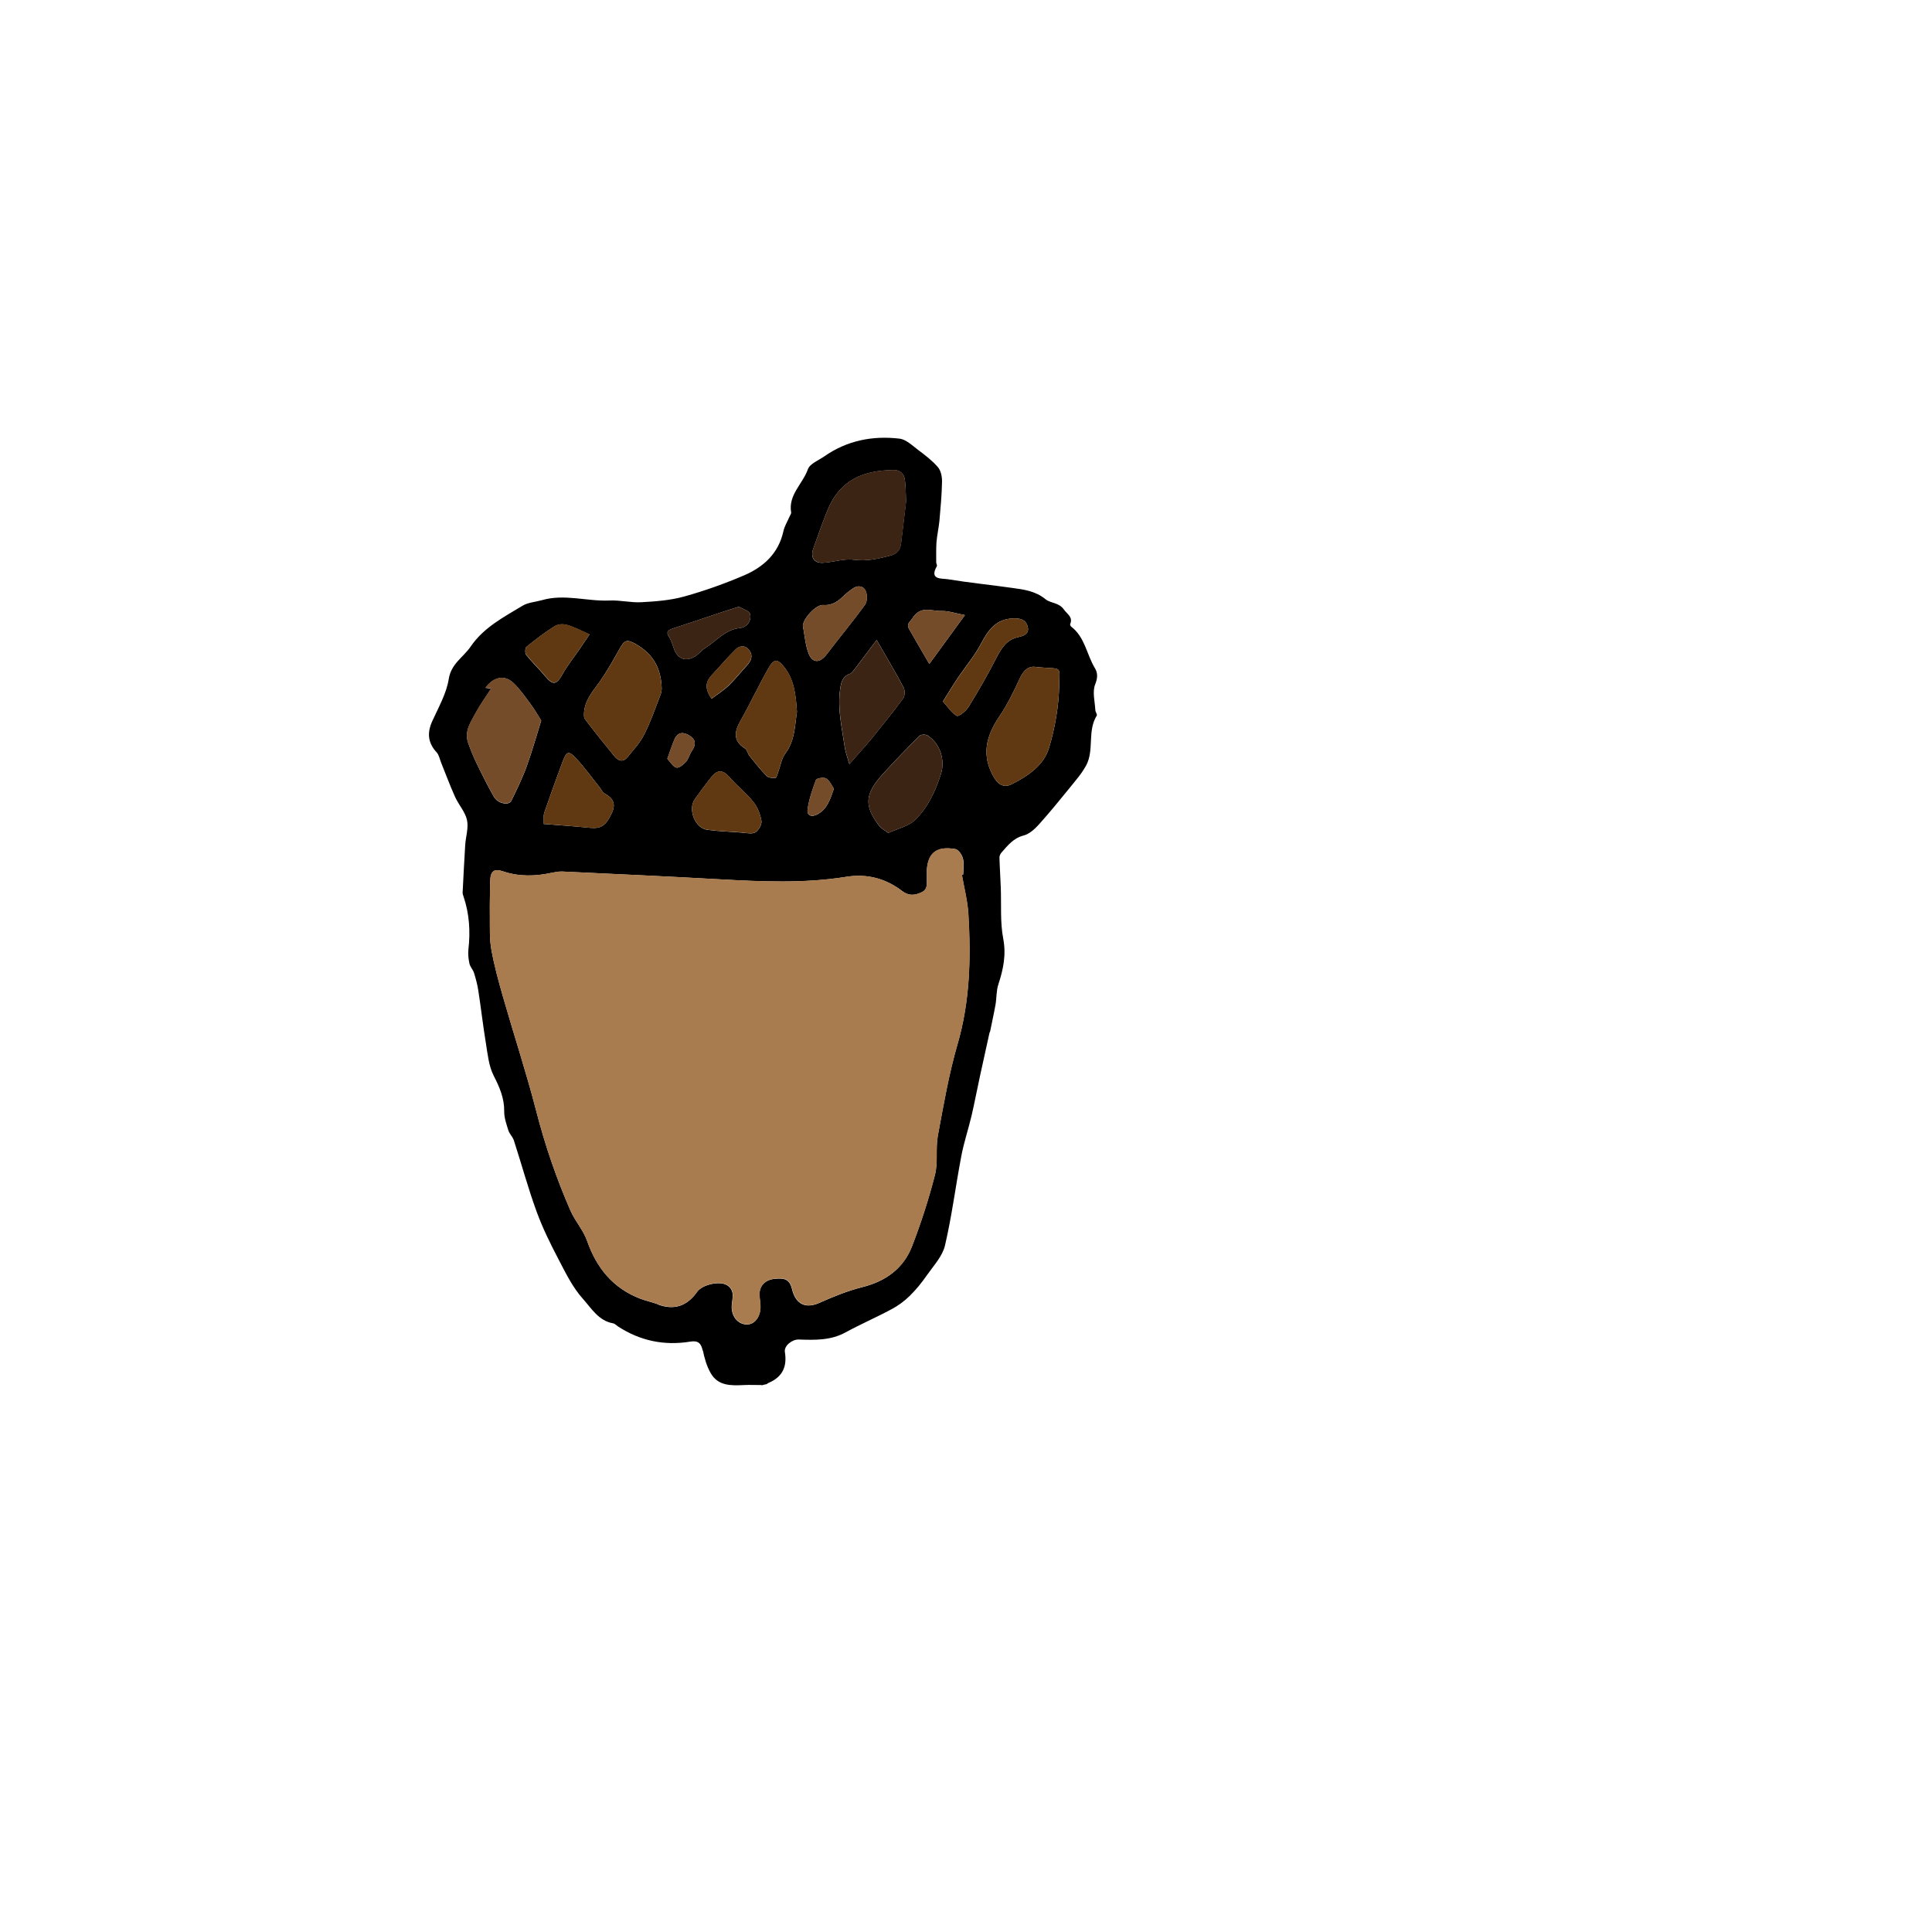 <?xml version="1.0" encoding="utf-8"?>
<!-- Generator: Adobe Illustrator 26.3.1, SVG Export Plug-In . SVG Version: 6.00 Build 0)  -->
<svg version="1.1" id="Layer_1" xmlns="http://www.w3.org/2000/svg" xmlns:xlink="http://www.w3.org/1999/xlink" x="0px" y="0px"
	 viewBox="0 0 216 216" style="enable-background:new 0 0 216 216;" xml:space="preserve">
<style type="text/css">
	.st0{fill:#A97C50;}
	.st1{fill:#3C2415;}
	.st2{fill:#754C29;}
	.st3{fill:#603913;}
</style>
<g id="zIpB5p">
	<g>
		<path d="M78.57,150.92c0.18,0.9,0.44,1.83,0.9,2.62c0.82,1.42,2.27,1.38,3.7,1.31c0.65-0.03,1.31,0,1.97,0l0.02,0.03
			c0.18-0.05,0.37-0.1,0.55-0.13c0.08-0.07,0.16-0.12,0.26-0.16c1.54-0.67,2.04-1.82,1.78-3.44c-0.11-0.68,0.8-1.41,1.54-1.39
			c1.79,0.06,3.56,0.12,5.23-0.79c1.68-0.92,3.45-1.68,5.14-2.59c0.74-0.39,1.45-0.91,2.04-1.49c0.72-0.7,1.36-1.5,1.93-2.32
			c0.74-1.06,1.74-2.12,2.02-3.32c0.77-3.29,1.19-6.66,1.82-9.97c0.29-1.55,0.8-3.04,1.16-4.58c0.34-1.46,0.61-2.92,0.93-4.38
			c0.35-1.63,0.71-3.25,1.07-4.87c0-0.03,0.05-0.06,0.06-0.1c0.2-1.01,0.43-2.02,0.61-3.03c0.13-0.75,0.08-1.55,0.32-2.27
			c0.55-1.68,0.89-3.29,0.54-5.12c-0.35-1.84-0.2-3.79-0.27-5.68c-0.04-1.13-0.12-2.26-0.15-3.39c0-0.19,0.11-0.42,0.25-0.57
			c0.69-0.78,1.32-1.59,2.45-1.88c0.62-0.16,1.22-0.69,1.68-1.2c1.2-1.33,2.33-2.72,3.46-4.11c0.65-0.81,1.36-1.61,1.85-2.52
			c0.93-1.72,0.11-3.85,1.19-5.58c0.07-0.12-0.15-0.4-0.16-0.61c-0.05-0.96-0.35-2.04-0.02-2.87c0.29-0.73,0.3-1.28-0.03-1.82
			c-0.92-1.52-1.11-3.47-2.65-4.64c-0.07-0.06-0.15-0.22-0.11-0.29c0.33-0.8-0.34-1.1-0.7-1.62c-0.55-0.79-1.49-0.7-2.04-1.14
			c-1.14-0.94-2.43-1.1-3.75-1.28c-2.4-0.34-4.81-0.58-7.19-0.97c-0.65-0.11-2.12,0.11-1.23-1.46c0.06-0.1-0.07-0.28-0.07-0.42
			c0-0.76-0.02-1.52,0.03-2.27c0.07-0.8,0.25-1.59,0.33-2.4c0.13-1.45,0.26-2.89,0.29-4.35c0.01-0.55-0.12-1.23-0.46-1.63
			c-0.64-0.74-1.44-1.35-2.23-1.94c-0.65-0.49-1.34-1.17-2.08-1.25c-2.99-0.35-5.85,0.21-8.37,1.97c-0.66,0.46-1.64,0.83-1.86,1.46
			c-0.57,1.63-2.21,2.85-1.87,4.82c0.02,0.16-0.13,0.34-0.2,0.51c-0.23,0.54-0.55,1.05-0.67,1.61c-0.55,2.49-2.24,4-4.42,4.93
			c-2.16,0.92-4.39,1.72-6.66,2.35c-1.54,0.43-3.18,0.55-4.78,0.64c-1.19,0.07-2.4-0.25-3.59-0.19c-2.52,0.11-5.02-0.77-7.54-0.04
			c-0.74,0.21-1.56,0.25-2.18,0.63c-2.12,1.28-4.33,2.42-5.8,4.57c-0.81,1.19-2.16,1.88-2.44,3.61c-0.25,1.62-1.14,3.16-1.83,4.69
			c-0.6,1.3-0.53,2.42,0.47,3.51c0.28,0.3,0.35,0.78,0.52,1.19c0.52,1.27,0.98,2.55,1.55,3.8c0.4,0.89,1.14,1.68,1.33,2.59
			c0.19,0.87-0.14,1.85-0.2,2.78c-0.11,1.78-0.2,3.56-0.29,5.34c0,0.14,0.06,0.28,0.1,0.42c0.65,1.92,0.78,3.88,0.55,5.9
			c-0.06,0.52,0,1.07,0.11,1.59c0.08,0.38,0.4,0.69,0.52,1.07c0.2,0.65,0.38,1.32,0.48,1.99c0.3,1.95,0.52,3.9,0.84,5.84
			c0.2,1.23,0.32,2.56,0.87,3.64c0.66,1.29,1.2,2.52,1.18,4.01c-0.01,0.7,0.25,1.41,0.46,2.1c0.12,0.39,0.47,0.71,0.61,1.1
			c0.86,2.65,1.59,5.35,2.54,7.96c0.68,1.86,1.56,3.65,2.48,5.4c0.8,1.54,1.59,3.15,2.74,4.42c0.92,1.03,1.73,2.42,3.33,2.7
			c0.2,0.03,0.38,0.23,0.56,0.35c2.47,1.61,5.17,2.17,8.06,1.7c0.89-0.15,1.24,0.16,1.42,1.04L78.57,150.92z M115.91,74.58
			c2.87,0.29,2.55-0.29,2.51,2.04c-0.05,2.34-0.46,4.73-1.13,6.97c-0.59,1.98-2.37,3.18-4.19,4.09c-0.74,0.37-1.41,0.16-1.93-0.69
			c-1.47-2.45-0.97-4.63,0.54-6.86c0.9-1.32,1.61-2.79,2.29-4.25C114.45,74.9,115.04,74.4,115.91,74.58L115.91,74.58z M113.26,69.14
			c0.78-0.03,1.42,0.1,1.64,0.93c0.21,0.83-0.52,1.04-1.03,1.15c-1.36,0.29-1.92,1.28-2.5,2.38c-0.96,1.86-2,3.68-3.1,5.46
			c-0.28,0.45-1.1,1.09-1.3,0.97c-0.59-0.33-0.99-0.99-1.55-1.61c0.67-1.06,1.19-1.94,1.76-2.77c0.81-1.2,1.77-2.32,2.45-3.6
			C110.44,70.53,111.28,69.21,113.26,69.14L113.26,69.14z M102.02,69.11c0.9-1.45,2.15-0.76,3.25-0.8c0.75-0.02,1.52,0.25,2.61,0.46
			c-1.42,1.95-2.63,3.62-3.98,5.46c-0.88-1.52-1.59-2.72-2.28-3.94C101.31,69.75,101.74,69.54,102.02,69.11L102.02,69.11z
			 M98.69,86.55c1.33-1.47,2.71-2.89,4.12-4.29c0.16-0.16,0.69-0.17,0.9-0.03c1.4,0.89,1.99,2.75,1.48,4.33
			c-0.61,1.92-1.46,3.74-2.9,5.13c-0.74,0.69-1.9,0.94-2.98,1.44c-0.42-0.32-0.78-0.5-1.01-0.79C96.6,90.1,96.66,88.79,98.69,86.55
			L98.69,86.55z M94.96,85.43c-0.2-0.7-0.43-1.29-0.52-1.9c-0.3-2.13-0.83-4.25-0.52-6.44c0.11-0.77,0.24-1.45,1.08-1.75
			c0.21-0.07,0.38-0.32,0.54-0.52c0.77-1.01,1.53-2.02,2.47-3.27c1.13,1.95,2.11,3.61,3.01,5.3c0.17,0.33,0.16,0.96-0.05,1.24
			c-1.14,1.55-2.35,3.04-3.56,4.53C96.66,83.53,95.86,84.39,94.96,85.43z M90.93,61.34c0.5-1.4,0.98-2.8,1.54-4.19
			c1.44-3.58,4.1-4.54,7.42-4.6c0.73-0.02,1.19,0.41,1.28,1.12c0.09,0.69,0.08,1.38,0.13,2.37c-0.17,1.4-0.36,3.07-0.57,4.74
			c-0.1,0.76-0.47,1.16-1.31,1.37c-1.32,0.33-2.56,0.62-3.97,0.43c-1.12-0.15-2.31,0.29-3.47,0.34C91,62.97,90.58,62.28,90.93,61.34
			L90.93,61.34z M92.03,67.64c1.07,0.08,1.72-0.46,2.39-1.11c0.26-0.25,0.56-0.47,0.86-0.69c0.57-0.43,1.22-0.38,1.5,0.22
			c0.2,0.43,0.19,1.19-0.07,1.55c-1.37,1.89-2.87,3.68-4.28,5.54c-0.75,1-1.61,1.03-2.04-0.12c-0.36-0.97-0.43-2.05-0.63-3.08
			C89.81,69.16,91.2,67.59,92.03,67.64L92.03,67.64z M93.23,88.18c-0.43,1.25-0.76,2.27-1.82,2.85c-0.66,0.37-1.22,0.16-1.12-0.54
			c0.16-1.12,0.53-2.22,0.94-3.29c0.07-0.19,0.87-0.33,1.14-0.16C92.77,87.3,92.99,87.83,93.23,88.18z M87.67,74.58
			c1.14,1.43,1.3,3.13,1.43,5.01c-0.24,1.51-0.21,3.21-1.3,4.65c-0.42,0.56-0.53,1.35-0.78,2.03c-0.1,0.25-0.19,0.69-0.32,0.7
			c-0.33,0.03-0.79-0.01-1-0.22c-0.68-0.69-1.28-1.47-1.9-2.23c-0.2-0.25-0.26-0.68-0.51-0.84c-1.36-0.87-1.19-1.88-0.49-3.12
			c1.11-1.95,2.05-4.01,3.18-5.96C86.55,73.62,86.96,73.68,87.67,74.58L87.67,74.58z M79.06,92.77c-1.36-0.19-2.18-2.28-1.38-3.42
			c0.59-0.84,1.21-1.66,1.84-2.46c0.7-0.89,1.32-0.82,2.04,0c0.84,0.96,1.86,1.77,2.66,2.76c0.47,0.58,0.78,1.37,0.91,2.12
			c0.07,0.4-0.31,1.06-0.68,1.29c-0.37,0.22-0.97,0.05-1.48,0.05v-0.02C81.67,92.98,80.35,92.95,79.06,92.77z M83.52,74.39
			c-0.69,0.75-1.32,1.55-2.05,2.26c-0.56,0.54-1.24,0.96-1.91,1.47c-0.87-1.23-0.61-1.98,0.07-2.7c0.87-0.92,1.69-1.91,2.6-2.8
			c0.47-0.46,1.09-0.52,1.54,0.08C84.23,73.32,83.98,73.88,83.52,74.39L83.52,74.39z M75.27,70.25c1.74-0.56,3.46-1.15,5.19-1.73
			c0.65-0.22,1.32-0.42,2.16-0.69c0.42,0.26,1.19,0.48,1.25,0.84c0.15,0.77-0.34,1.46-1.19,1.55c-1.64,0.18-2.61,1.47-3.88,2.26
			c-0.4,0.25-0.69,0.67-1.1,0.91c-1.04,0.62-1.92,0.29-2.34-0.83c-0.16-0.45-0.29-0.92-0.54-1.32
			C74.41,70.62,74.7,70.44,75.27,70.25L75.27,70.25z M75.41,82.65c0.38-0.83,1.01-0.84,1.71-0.39c0.7,0.46,0.69,1.02,0.24,1.68
			c-0.27,0.38-0.37,0.89-0.67,1.23c-0.28,0.31-0.78,0.72-1.07,0.65c-0.38-0.09-0.66-0.62-1.01-0.99c0.31-0.84,0.52-1.54,0.81-2.19
			L75.41,82.65z M69.23,72.61c0.58-1.05,0.84-1.18,1.86-0.6c1.89,1.09,2.84,2.64,2.89,5.01c0,0.02-0.02,0.33-0.11,0.59
			c-0.58,1.5-1.1,3.03-1.82,4.46c-0.47,0.95-1.23,1.77-1.91,2.6c-0.51,0.61-1.05,0.38-1.47-0.15c-1.1-1.36-2.21-2.71-3.26-4.11
			c-0.17-0.23-0.13-0.69-0.08-1.02c0.19-1.3,1.05-2.23,1.77-3.25C67.88,75.01,68.56,73.81,69.23,72.61L69.23,72.61z M60.85,90.87
			c0.65-1.9,1.33-3.78,2.03-5.66c0.46-1.23,0.68-1.33,1.56-0.39c0.94,1.01,1.74,2.14,2.61,3.22c0.18,0.23,0.3,0.54,0.54,0.67
			c0.92,0.5,1.31,1.12,0.82,2.17c-0.65,1.41-1.19,1.79-2.44,1.67c-1.66-0.17-3.32-0.28-5.19-0.43
			C60.8,91.72,60.73,91.26,60.85,90.87L60.85,90.87z M58.86,72.32c0.99-0.8,2-1.59,3.08-2.26c0.87-0.56,1.77-0.11,2.62,0.25
			c0.35,0.16,0.7,0.32,1.35,0.62c-0.38,0.56-0.74,1.09-1.09,1.61c-0.65,0.96-1.39,1.86-1.95,2.87c-0.63,1.14-1.06,1.23-1.87,0.25
			c-0.69-0.83-1.49-1.59-2.17-2.44C58.68,73.03,58.7,72.45,58.86,72.32z M53.27,85.31c-0.36-0.74-0.66-1.5-0.93-2.26
			c-0.45-1.31,0.31-2.35,0.88-3.4c0.48-0.9,1.1-1.73,1.69-2.66l-0.63-0.09c0.89-1.21,2.11-1.49,3.1-0.56
			c0.74,0.69,1.32,1.55,1.93,2.36c0.43,0.58,0.79,1.21,1.2,1.86c-0.53,1.7-1.01,3.41-1.61,5.08c-0.48,1.33-1.11,2.62-1.73,3.89
			c-0.28,0.56-1.5,0.32-1.95-0.45C54.52,87.85,53.88,86.58,53.27,85.31L53.27,85.31z M73.59,145.83c-0.65-0.24-1.32-0.38-1.97-0.62
			c-3.07-1.17-4.91-3.43-5.98-6.48c-0.42-1.19-1.32-2.18-1.84-3.34c-1.59-3.63-2.87-7.37-3.86-11.23c-1.1-4.26-2.48-8.45-3.69-12.67
			c-0.5-1.76-0.99-3.52-1.31-5.31c-0.22-1.24-0.16-2.54-0.17-3.83c-0.02-1.28,0.02-2.56,0.04-3.83c0.02-1.1,0.4-1.45,1.43-1.1
			c1.8,0.61,3.6,0.56,5.41,0.17c0.39-0.08,0.8-0.16,1.2-0.15c5.86,0.28,11.73,0.54,17.6,0.87c4.73,0.26,9.46,0.48,14.18-0.28
			c2.28-0.37,4.4,0.18,6.23,1.59c0.74,0.56,1.39,0.5,2.14,0.16c0.78-0.34,0.61-1,0.61-1.61c0-0.19,0-0.37,0-0.56
			c0.04-2.2,1.02-3.06,3.21-2.68c0.34,0.06,0.74,0.65,0.84,1.07c0.15,0.55,0.03,1.17,0.03,1.76l-0.16,0.03
			c0.25,1.47,0.64,2.94,0.73,4.42c0.29,4.91,0.18,9.76-1.22,14.56c-0.97,3.34-1.56,6.8-2.2,10.23c-0.26,1.43,0.04,2.98-0.32,4.37
			c-0.69,2.69-1.55,5.36-2.55,7.95c-0.96,2.49-2.93,3.92-5.55,4.58c-1.63,0.41-3.22,1.05-4.76,1.74c-1.51,0.69-2.69,0.27-3.12-1.54
			c-0.28-1.2-1.03-1.2-1.89-1.13c-1.1,0.1-1.75,0.78-1.74,1.75c0,0.47,0.12,0.95,0.11,1.42c-0.01,1.14-0.69,1.96-1.54,1.94
			c-1.05-0.03-1.76-0.99-1.67-2.17c0.06-0.77,0.38-1.61-0.49-2.2c-0.81-0.55-2.82-0.1-3.39,0.73c-1.11,1.58-2.57,2.08-4.37,1.4
			L73.59,145.83z"/>
		<path class="st0" d="M107.55,97.77c0.25,1.47,0.64,2.94,0.73,4.42c0.29,4.91,0.18,9.76-1.22,14.56c-0.97,3.34-1.56,6.8-2.2,10.23
			c-0.26,1.43,0.04,2.98-0.32,4.37c-0.69,2.69-1.55,5.36-2.55,7.95c-0.96,2.49-2.93,3.92-5.55,4.58c-1.63,0.41-3.22,1.05-4.76,1.74
			c-1.51,0.69-2.69,0.27-3.12-1.54c-0.28-1.2-1.03-1.2-1.89-1.13c-1.1,0.1-1.75,0.78-1.74,1.75c0,0.47,0.12,0.95,0.11,1.42
			c-0.01,1.14-0.69,1.96-1.54,1.94c-1.05-0.03-1.76-0.99-1.67-2.17c0.06-0.77,0.38-1.61-0.49-2.2c-0.81-0.55-2.82-0.1-3.39,0.73
			c-1.11,1.58-2.57,2.08-4.37,1.4c-0.65-0.24-1.32-0.38-1.97-0.62c-3.07-1.17-4.91-3.43-5.98-6.48c-0.42-1.19-1.32-2.18-1.84-3.34
			c-1.59-3.63-2.87-7.37-3.86-11.23c-1.1-4.26-2.48-8.45-3.69-12.67c-0.5-1.76-0.99-3.52-1.31-5.31c-0.22-1.24-0.16-2.54-0.17-3.83
			c-0.02-1.28,0.02-2.56,0.04-3.83c0.02-1.1,0.4-1.45,1.43-1.1c1.8,0.61,3.6,0.56,5.41,0.17c0.39-0.08,0.8-0.16,1.2-0.15
			c5.86,0.28,11.73,0.54,17.6,0.87c4.73,0.26,9.46,0.48,14.18-0.28c2.28-0.37,4.4,0.18,6.23,1.59c0.74,0.56,1.39,0.5,2.14,0.16
			c0.78-0.34,0.61-1,0.61-1.61c0-0.19,0-0.37,0-0.56c0.04-2.2,1.02-3.06,3.21-2.68c0.34,0.06,0.74,0.65,0.84,1.07
			c0.15,0.55,0.03,1.17,0.03,1.76l-0.16,0.03L107.55,97.77z"/>
		<path class="st1" d="M101.32,56.04c-0.17,1.4-0.36,3.07-0.57,4.74c-0.1,0.76-0.47,1.16-1.31,1.37c-1.32,0.33-2.56,0.62-3.97,0.43
			c-1.12-0.15-2.31,0.29-3.47,0.34c-1,0.03-1.41-0.65-1.07-1.59c0.5-1.4,0.98-2.8,1.54-4.19c1.44-3.58,4.1-4.54,7.42-4.6
			c0.73-0.02,1.19,0.41,1.28,1.12C101.27,54.36,101.26,55.05,101.32,56.04L101.32,56.04z"/>
		<path class="st2" d="M60.51,80.54c-0.53,1.7-1.01,3.41-1.61,5.08c-0.48,1.33-1.11,2.62-1.73,3.89c-0.28,0.56-1.5,0.32-1.95-0.45
			c-0.7-1.23-1.34-2.49-1.96-3.77c-0.36-0.74-0.66-1.5-0.93-2.26c-0.45-1.31,0.31-2.35,0.88-3.4c0.48-0.9,1.1-1.73,1.69-2.66
			l-0.63-0.09c0.89-1.21,2.11-1.49,3.1-0.56c0.74,0.69,1.32,1.55,1.93,2.36C59.73,79.26,60.09,79.89,60.51,80.54L60.51,80.54z"/>
		<path class="st3" d="M115.91,74.58c2.87,0.29,2.55-0.29,2.51,2.04c-0.05,2.34-0.46,4.73-1.13,6.97c-0.59,1.98-2.37,3.18-4.19,4.09
			c-0.74,0.37-1.41,0.16-1.93-0.69c-1.47-2.45-0.97-4.63,0.54-6.86c0.9-1.32,1.61-2.79,2.29-4.25
			C114.45,74.9,115.04,74.4,115.91,74.58L115.91,74.58z"/>
		<path class="st3" d="M73.98,77.02c0,0-0.02,0.33-0.11,0.59c-0.58,1.5-1.1,3.03-1.82,4.46c-0.47,0.95-1.23,1.77-1.91,2.6
			c-0.51,0.61-1.05,0.38-1.47-0.15c-1.1-1.36-2.21-2.71-3.26-4.11c-0.17-0.23-0.13-0.69-0.08-1.02c0.19-1.3,1.05-2.23,1.77-3.25
			c0.78-1.12,1.47-2.32,2.13-3.52c0.58-1.05,0.84-1.18,1.86-0.6C72.97,73.1,73.92,74.65,73.98,77.02L73.98,77.02z"/>
		<path class="st1" d="M98.01,71.56c1.13,1.95,2.11,3.61,3.01,5.3c0.17,0.33,0.16,0.96-0.05,1.24c-1.14,1.55-2.35,3.04-3.56,4.53
			c-0.74,0.9-1.53,1.76-2.44,2.8c-0.2-0.7-0.43-1.29-0.52-1.9c-0.3-2.13-0.83-4.25-0.52-6.44c0.11-0.77,0.24-1.45,1.08-1.75
			c0.21-0.07,0.38-0.32,0.54-0.52C96.31,73.82,97.07,72.81,98.01,71.56z"/>
		<path class="st3" d="M89.1,79.58c-0.24,1.51-0.21,3.21-1.3,4.65c-0.42,0.56-0.53,1.35-0.78,2.03c-0.1,0.25-0.19,0.69-0.32,0.7
			c-0.33,0.03-0.79-0.01-1-0.22c-0.68-0.69-1.28-1.47-1.9-2.23c-0.2-0.25-0.26-0.68-0.51-0.84c-1.36-0.87-1.19-1.88-0.49-3.12
			c1.11-1.95,2.05-4.01,3.18-5.96c0.56-0.98,0.97-0.92,1.68-0.03C88.82,75.99,88.98,77.69,89.1,79.58L89.1,79.58z"/>
		<path class="st1" d="M99.32,93.13c-0.42-0.32-0.78-0.5-1.01-0.79c-1.71-2.22-1.65-3.54,0.38-5.78c1.33-1.47,2.71-2.89,4.12-4.29
			c0.16-0.16,0.69-0.17,0.9-0.03c1.4,0.89,1.99,2.75,1.48,4.33c-0.61,1.92-1.46,3.74-2.9,5.13C101.56,92.38,100.4,92.62,99.32,93.13
			L99.32,93.13z"/>
		<path class="st3" d="M60.76,92.11c0.02-0.4-0.04-0.86,0.09-1.24c0.65-1.9,1.33-3.78,2.03-5.66c0.46-1.23,0.68-1.33,1.56-0.39
			c0.94,1.01,1.74,2.14,2.61,3.22c0.18,0.23,0.3,0.54,0.54,0.67c0.92,0.5,1.31,1.12,0.82,2.17c-0.65,1.41-1.19,1.79-2.44,1.67
			C64.3,92.38,62.64,92.27,60.76,92.11L60.76,92.11z"/>
		<path class="st3" d="M82.98,93.07c-1.31-0.1-2.62-0.13-3.92-0.31c-1.36-0.19-2.18-2.28-1.38-3.42c0.59-0.84,1.21-1.66,1.84-2.46
			c0.7-0.89,1.32-0.82,2.04,0c0.84,0.96,1.86,1.77,2.66,2.76c0.47,0.58,0.78,1.37,0.91,2.12c0.07,0.4-0.31,1.06-0.68,1.29
			c-0.37,0.22-0.97,0.05-1.48,0.05L82.98,93.07L82.98,93.07z"/>
		<path class="st3" d="M105.43,78.43c0.67-1.06,1.19-1.94,1.76-2.77c0.81-1.2,1.77-2.32,2.45-3.6c0.82-1.53,1.66-2.85,3.62-2.92
			c0.78-0.03,1.42,0.1,1.64,0.93c0.21,0.83-0.52,1.04-1.03,1.15c-1.36,0.29-1.92,1.28-2.5,2.38c-0.96,1.86-2,3.68-3.1,5.46
			c-0.28,0.45-1.1,1.09-1.3,0.97C106.38,79.71,105.98,79.05,105.43,78.43L105.43,78.43z"/>
		<path class="st2" d="M89.76,69.94c0.06-0.78,1.45-2.36,2.28-2.3c1.07,0.08,1.72-0.46,2.39-1.11c0.26-0.25,0.56-0.47,0.86-0.69
			c0.57-0.43,1.22-0.38,1.5,0.22c0.2,0.43,0.19,1.19-0.07,1.55c-1.37,1.89-2.87,3.68-4.28,5.54c-0.75,1-1.61,1.03-2.04-0.12
			C90.03,72.06,89.96,70.98,89.76,69.94L89.76,69.94z"/>
		<path class="st3" d="M65.92,70.91c-0.38,0.56-0.74,1.09-1.09,1.61c-0.65,0.96-1.39,1.86-1.95,2.87c-0.63,1.14-1.06,1.23-1.87,0.25
			c-0.69-0.83-1.49-1.59-2.17-2.44c-0.15-0.19-0.13-0.77,0.03-0.9c0.99-0.8,2-1.59,3.08-2.26c0.87-0.56,1.77-0.11,2.62,0.25
			C64.92,70.45,65.27,70.61,65.92,70.91z"/>
		<path class="st1" d="M82.62,67.83c0.42,0.26,1.19,0.48,1.25,0.84c0.15,0.77-0.34,1.46-1.19,1.55c-1.64,0.18-2.61,1.47-3.88,2.26
			c-0.4,0.25-0.69,0.67-1.1,0.91c-1.04,0.62-1.92,0.29-2.34-0.83c-0.16-0.45-0.29-0.92-0.54-1.32c-0.41-0.63-0.12-0.81,0.44-0.99
			c1.74-0.56,3.47-1.15,5.19-1.73C81.11,68.3,81.77,68.11,82.62,67.83L82.62,67.83z"/>
		<path class="st2" d="M107.88,68.77c-1.42,1.95-2.63,3.62-3.98,5.46c-0.88-1.52-1.59-2.72-2.28-3.94c-0.3-0.54,0.13-0.75,0.4-1.18
			c0.9-1.45,2.15-0.76,3.25-0.8C106.02,68.29,106.79,68.57,107.88,68.77L107.88,68.77z"/>
		<path class="st3" d="M79.55,78.11c-0.87-1.23-0.61-1.98,0.07-2.7c0.87-0.92,1.69-1.91,2.6-2.8c0.47-0.46,1.09-0.52,1.54,0.08
			c0.47,0.61,0.21,1.17-0.25,1.68c-0.69,0.75-1.32,1.55-2.05,2.26C80.89,77.18,80.22,77.6,79.55,78.11L79.55,78.11z"/>
		<path class="st2" d="M93.23,88.17c-0.43,1.25-0.76,2.27-1.82,2.85c-0.66,0.37-1.22,0.16-1.12-0.54c0.16-1.12,0.53-2.22,0.94-3.29
			c0.07-0.19,0.87-0.33,1.14-0.16C92.77,87.29,92.99,87.82,93.23,88.17z"/>
		<path class="st2" d="M74.6,84.84c0.31-0.84,0.52-1.54,0.81-2.19c0.38-0.83,1.01-0.84,1.71-0.39c0.7,0.46,0.69,1.02,0.24,1.68
			c-0.27,0.38-0.37,0.89-0.67,1.23c-0.28,0.31-0.78,0.72-1.07,0.65c-0.38-0.09-0.66-0.62-1.01-0.99L74.6,84.84z"/>
	</g>
</g>
</svg>

